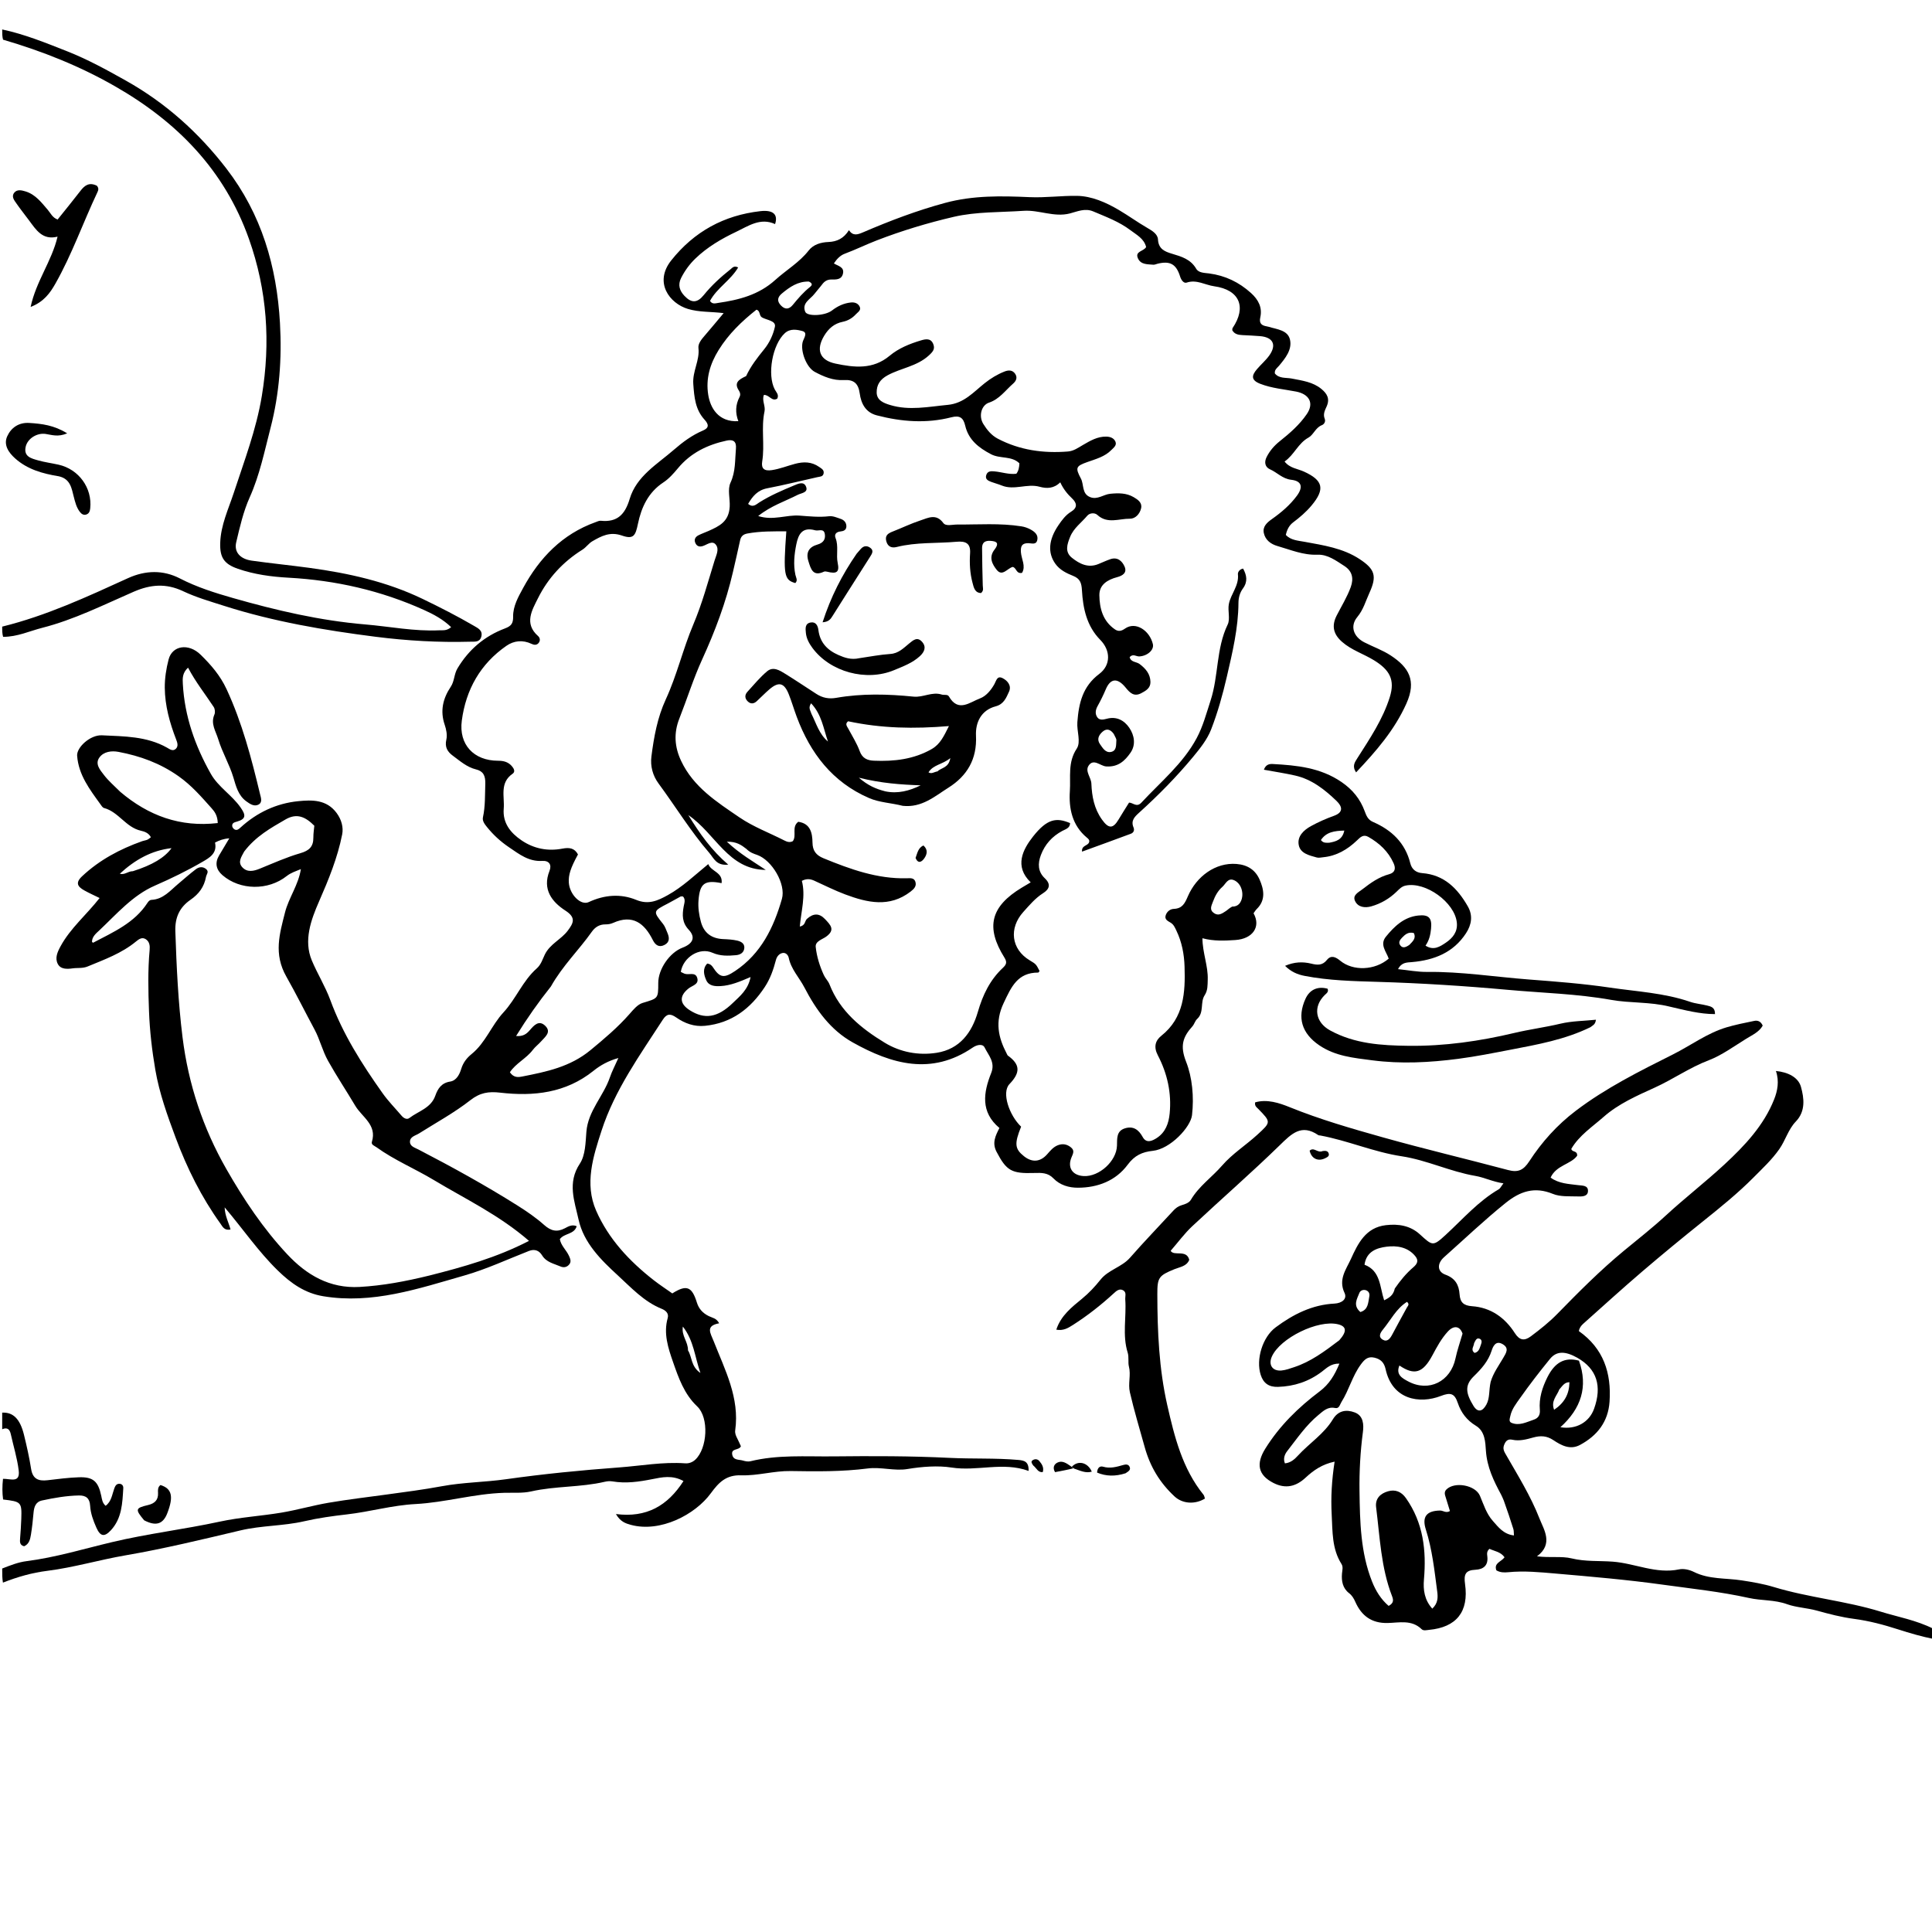 <svg version="1.1" id="Layer_1" xmlns="http://www.w3.org/2000/svg" xmlns:xlink="http://www.w3.org/1999/xlink" x="0px" y="0px"
	 width="100%" viewBox="0 0 880 880" enable-background="new 0 0 880 880" xml:space="preserve">
<path fill="#000000" opacity="1" stroke="none" 
	d="
M1,714.438 
	C4.675,713.003 8.295,711.566 12.037,711.089 
	C25.297,709.399 38.073,705.5 50.994,702.424 
	C67.268,698.55 83.855,696.603 100.17,693.068 
	C109.399,691.069 118.936,690.539 128.27,688.967 
	C135.446,687.759 142.48,685.712 149.654,684.484 
	C158.305,683.003 167.033,681.969 175.734,680.786 
	C184.269,679.626 192.793,678.526 201.287,676.951 
	C210.883,675.171 220.789,675.141 230.478,673.77 
	C247.581,671.35 264.757,669.672 281.963,668.4 
	C291.988,667.659 301.959,665.796 312.086,666.527 
	C313.772,666.649 315.408,666.059 316.678,664.881 
	C322.241,659.721 323.019,645.75 317.574,640.613 
	C311.612,634.989 309.071,627.577 306.547,620.35 
	C304.346,614.046 302.133,607.361 304.132,600.355 
	C304.797,598.026 302.899,596.754 301.381,596.142 
	C293.3,592.885 287.408,586.421 281.36,580.874 
	C273.802,573.942 265.852,566.124 263.518,555.457 
	C261.708,547.186 258.299,538.764 264.11,530.029 
	C266.651,526.21 266.703,520.469 267.089,515.538 
	C267.839,505.968 274.88,499.277 277.794,490.733 
	C278.745,487.943 280.156,485.31 281.663,481.914 
	C277.044,483.204 273.45,485.226 270.334,487.731 
	C257.723,497.868 243.096,499.457 227.863,497.692 
	C222.577,497.08 218.682,497.651 214.248,501.119 
	C206.956,506.822 198.714,511.313 190.844,516.27 
	C189.199,517.307 186.706,517.716 186.735,520.095 
	C186.76,522.192 188.994,522.755 190.59,523.583 
	C205.954,531.558 221.115,539.899 235.762,549.133 
	C239.977,551.79 244.138,554.65 247.851,557.949 
	C250.911,560.669 253.652,561.36 257.286,559.463 
	C258.795,558.676 260.477,557.588 262.678,558.517 
	C261.546,562.349 257.015,561.64 255,564.419 
	C255.519,567.418 258.018,569.425 259.198,572.108 
	C259.738,573.334 260.306,574.631 259.321,575.879 
	C258.255,577.229 256.778,577.506 255.271,576.851 
	C252.272,575.548 248.866,574.985 246.915,571.794 
	C245.564,569.585 243.53,568.774 240.89,569.805 
	C231.149,573.61 221.593,578.088 211.579,580.952 
	C190.588,586.956 169.613,594.148 147.187,590.409 
	C138.953,589.036 132.609,584.642 126.472,578.643 
	C117.623,569.993 110.757,559.879 102.325,549.933 
	C102.464,553.889 104.147,556.746 104.999,560.019 
	C102.134,560.604 101.374,558.695 100.413,557.357 
	C91.74,545.275 85.218,532.163 79.998,518.184 
	C76.216,508.059 72.579,497.909 70.759,487.351 
	C69.242,478.544 68.207,469.584 67.869,460.554 
	C67.521,451.25 67.306,441.992 68.156,432.722 
	C68.334,430.784 68.133,428.95 66.434,427.819 
	C64.72,426.679 63.239,427.78 61.934,428.855 
	C55.403,434.236 47.57,437.05 39.898,440.226 
	C37.624,441.167 35.313,440.759 33.037,441.079 
	C30.593,441.423 27.589,441.574 26.299,439.017 
	C24.956,436.353 26.134,433.681 27.577,431.026 
	C32.081,422.74 39.338,416.739 45.369,409.039 
	C42.946,407.843 40.603,406.809 38.38,405.561 
	C35.418,403.899 34.171,402.15 37.389,399.13 
	C45.324,391.682 54.637,386.748 64.767,383.141 
	C65.529,382.87 66.367,382.796 67.105,382.481 
	C67.686,382.233 68.169,381.755 68.726,381.356 
	C67.705,379.368 65.768,378.737 64.145,378.374 
	C57.327,376.846 54.008,369.783 47.374,368.03 
	C46.697,367.851 46.163,366.916 45.68,366.246 
	C40.851,359.546 35.791,352.998 35.134,344.238 
	C34.849,340.443 41.094,334.664 46.427,334.923 
	C56.519,335.412 66.784,335.322 76.023,340.518 
	C77.272,341.22 78.732,342.405 80.114,341.048 
	C81.337,339.846 80.779,338.225 80.235,336.819 
	C77.299,329.23 75.124,321.416 75.054,313.268 
	C75.017,308.966 75.709,304.549 76.794,300.372 
	C78.449,294.001 85.9,292.825 91.4,298.227 
	C96.072,302.816 100.277,307.615 103.2,313.914 
	C110.315,329.244 114.527,345.363 118.429,361.64 
	C118.836,363.336 119.734,365.582 117.572,366.56 
	C115.645,367.432 113.841,366.189 112.15,364.961 
	C108.456,362.276 107.443,357.927 106.314,354.165 
	C104.501,348.12 101.235,342.746 99.414,336.729 
	C98.278,332.973 95.82,329.668 97.674,325.43 
	C98.081,324.501 97.913,322.896 97.349,322.037 
	C93.504,316.183 89.116,310.705 85.65,304.103 
	C83.002,306.552 83.144,309.068 83.275,311.498 
	C84.068,326.234 88.875,339.795 96.041,352.493 
	C99.396,358.44 105.612,362.12 109.567,367.775 
	C111.884,371.089 112.296,372.992 107.975,374.216 
	C106.831,374.54 105.56,374.817 105.777,376.372 
	C105.854,376.92 106.417,377.598 106.936,377.845 
	C107.993,378.348 108.806,377.612 109.557,376.925 
	C117.042,370.081 125.937,365.896 135.894,364.922 
	C142.08,364.316 148.738,364.099 153.329,370.308 
	C155.596,373.375 156.482,376.9 155.858,380.06 
	C153.766,390.654 149.691,400.619 145.348,410.531 
	C141.621,419.033 138.225,428.39 142.028,437.473 
	C144.558,443.516 148.17,449.293 150.445,455.489 
	C156.124,470.959 164.834,484.651 174.268,497.951 
	C176.849,501.59 180.024,504.808 182.929,508.217 
	C183.886,509.339 185.339,510.105 186.456,509.248 
	C190.575,506.088 196.286,504.749 198.272,499.087 
	C199.42,495.816 201.087,493.264 205.047,492.64 
	C207.957,492.182 209.338,489.292 210.078,486.879 
	C210.973,483.956 212.626,481.872 214.824,480.088 
	C221.182,474.93 223.893,466.998 229.293,461.168 
	C235.034,454.969 238.078,446.764 244.455,441.132 
	C246.456,439.365 247.139,436.891 248.144,434.818 
	C250.529,429.897 255.608,427.94 258.634,423.876 
	C261.173,420.467 262.529,417.997 257.543,414.776 
	C251.355,410.779 246.949,405.082 250.286,396.683 
	C251.408,393.858 250.088,391.948 247.009,392.136 
	C240.854,392.511 236.603,389.147 231.84,385.913 
	C227.933,383.26 224.705,380.291 221.819,376.711 
	C220.734,375.365 219.61,373.926 219.979,372.236 
	C221.078,367.206 220.866,362.163 221.042,357.083 
	C221.175,353.217 220.041,351.248 216.882,350.473 
	C212.628,349.43 209.561,346.641 206.244,344.203 
	C203.858,342.45 202.5,340.317 203.298,336.903 
	C203.79,334.797 203.277,332.235 202.549,330.105 
	C200.383,323.769 201.768,318.109 205.316,312.804 
	C207.03,310.242 206.779,307.115 208.377,304.441 
	C213.528,295.82 220.741,289.724 230.024,286.234 
	C232.919,285.145 233.769,283.882 233.721,280.872 
	C233.644,276.082 236.102,271.818 238.283,267.81 
	C245.757,254.07 256.124,243.277 271.25,237.848 
	C272.033,237.567 272.878,237.125 273.649,237.204 
	C281.18,237.972 284.692,234.327 286.813,227.241 
	C289.917,216.875 299.286,211.515 306.932,204.875 
	C310.969,201.368 315.211,198.216 320.18,196.108 
	C322.928,194.942 322.97,193.396 320.931,191.175 
	C316.714,186.58 316.218,181.029 315.782,174.895 
	C315.365,169.029 318.787,164.206 318.128,158.535 
	C317.892,156.51 319.539,154.541 320.991,152.863 
	C323.694,149.74 326.317,146.548 329.613,142.624 
	C323.729,141.898 318.482,142.248 313.404,140.735 
	C304.958,138.218 297.747,128.65 305.761,118.582 
	C316.215,105.449 329.747,98.07 346.308,96.181 
	C352.177,95.511 354.479,97.675 353.037,102.072 
	C346.366,98.971 340.78,102.994 335.403,105.542 
	C328.71,108.713 322.178,112.511 316.711,117.795 
	C314.029,120.388 311.931,123.289 310.251,126.592 
	C308.62,129.797 309.588,132.485 311.782,134.793 
	C314.956,138.132 317.593,138.053 320.537,134.419 
	C324.129,129.984 328.286,126.186 332.728,122.661 
	C333.588,121.979 334.306,120.841 336.219,121.827 
	C332.787,127.682 326.559,131.178 323.4,137.051 
	C324.39,138.691 325.884,138.15 327.075,137.979 
	C336.597,136.611 345.615,134.317 353.135,127.505 
	C358.138,122.974 364.089,119.552 368.358,114.08 
	C370.479,111.361 373.888,110.361 377.309,110.23 
	C381.25,110.08 384.325,108.599 386.669,104.852 
	C388.549,107.545 390.473,106.95 393.17,105.793 
	C405.323,100.577 417.637,95.887 430.494,92.414 
	C443.289,88.957 456.1,89.225 468.96,89.799 
	C476.246,90.124 483.412,89.1 490.568,89.21 
	C497.265,89.314 503.765,92.192 509.669,95.672 
	C514.048,98.253 518.175,101.265 522.577,103.802 
	C524.849,105.112 527.317,106.634 527.445,109.064 
	C527.68,113.492 530.63,114.611 533.831,115.572 
	C538.152,116.87 542.314,118.052 544.854,122.414 
	C545.967,124.326 548.612,124.271 550.748,124.55 
	C558.061,125.505 564.374,128.536 569.839,133.487 
	C573.167,136.503 575.053,140.05 574.044,144.558 
	C573.437,147.272 574.615,148.246 576.942,148.643 
	C577.27,148.699 577.6,148.762 577.917,148.861 
	C581.677,150.039 586.631,150.338 587.591,154.786 
	C588.567,159.305 585.46,163.169 582.572,166.612 
	C581.735,167.61 580.475,168.32 580.674,170.092 
	C582.647,172.546 585.747,171.904 588.4,172.43 
	C593.138,173.37 597.967,173.94 601.883,177.169 
	C604.392,179.238 605.817,181.539 604.327,184.99 
	C603.574,186.734 602.496,188.557 603.383,190.725 
	C603.883,191.946 603.206,193.228 602.082,193.659 
	C599.205,194.763 598.269,198.075 596.012,199.311 
	C591.234,201.928 589.535,207.155 585.109,210.211 
	C587.473,213.269 591.014,213.479 593.917,214.798 
	C602.737,218.808 603.604,222.803 597.395,230.246 
	C594.912,233.224 592.045,235.652 588.983,237.961 
	C587.229,239.284 586.196,241.234 585.673,243.666 
	C587.976,246.092 591.164,246.222 594.215,246.785 
	C602.889,248.384 611.685,249.663 619.28,254.659 
	C626.334,259.298 627.239,262.426 623.721,270.113 
	C622.033,273.801 621.014,277.687 618.246,281.028 
	C614.817,285.166 616.444,290.015 621.434,292.572 
	C625.43,294.619 629.704,296.098 633.493,298.584 
	C641.682,303.957 645.294,309.971 640.602,320.44 
	C635.189,332.521 626.87,342.082 617.678,351.814 
	C615.743,348.911 617.101,347.157 618.347,345.204 
	C623.978,336.371 629.861,327.636 633.031,317.524 
	C635.51,309.617 632.936,305.118 625.89,300.778 
	C621.098,297.826 615.602,296.134 611.303,292.371 
	C607.336,288.898 606.433,285.092 608.823,280.396 
	C611.011,276.097 613.579,271.995 615.243,267.428 
	C616.691,263.455 615.922,260.106 612.351,257.811 
	C608.587,255.392 604.72,252.471 600.116,252.66 
	C593.589,252.929 587.856,250.427 581.873,248.713 
	C578.828,247.841 576.362,245.996 575.662,242.827 
	C574.985,239.766 577.236,237.922 579.463,236.346 
	C583.699,233.349 587.602,230.023 590.713,225.819 
	C593.63,221.876 592.97,219.089 588.145,218.535 
	C584.114,218.072 581.744,215.207 578.463,213.762 
	C576.188,212.76 575.758,210.506 576.915,208.202 
	C578.358,205.331 580.389,202.976 582.923,200.96 
	C587.485,197.33 591.894,193.489 595.217,188.636 
	C598.691,183.563 596.286,179.512 590.366,178.359 
	C584.928,177.301 579.334,176.878 574.037,174.825 
	C569.644,173.122 570.135,170.963 572.533,168.145 
	C574.364,165.992 576.583,164.134 578.196,161.839 
	C581.592,157.007 579.839,153.595 573.891,153.101 
	C571.244,152.881 568.589,152.77 565.936,152.637 
	C564.052,152.542 562.285,152.249 561.28,150.397 
	C561.335,150.03 561.282,149.636 561.448,149.391 
	C567.872,139.889 564.636,131.995 553.044,130.391 
	C548.92,129.82 545.043,127.189 540.511,128.72 
	C539.156,129.178 538.009,127.523 537.513,125.93 
	C535.756,120.28 532.94,118.719 527.251,120.128 
	C526.605,120.288 525.942,120.631 525.315,120.573 
	C522.699,120.332 519.646,120.606 518.328,117.703 
	C516.815,114.373 520.922,114.549 522.045,112.522 
	C521.12,108.683 517.679,106.956 514.865,104.826 
	C509.781,100.976 503.811,98.786 497.99,96.308 
	C494.152,94.674 490.712,96.358 487.295,97.227 
	C480.057,99.066 473.265,95.534 466.212,96.021 
	C455.596,96.755 444.7,96.38 434.454,98.761 
	C422.596,101.517 410.796,105.078 399.325,109.509 
	C394.41,111.407 389.691,113.736 384.756,115.574 
	C382.782,116.308 381.19,117.902 379.823,119.993 
	C381.714,121.164 384.696,121.584 383.949,124.685 
	C383.279,127.466 380.829,127.323 378.67,127.31 
	C376.806,127.299 375.54,128.118 374.471,129.551 
	C373.379,131.015 372.116,132.351 371.013,133.807 
	C369.116,136.311 365.134,137.981 366.768,142.005 
	C367.679,144.248 375.774,143.873 378.938,141.432 
	C381.538,139.427 384.318,138.123 387.529,137.776 
	C389.071,137.61 390.628,138.017 391.459,139.455 
	C392.509,141.272 390.794,142.1 389.834,143.148 
	C388.21,144.921 386.216,146.092 383.861,146.57 
	C380.007,147.352 377.399,149.607 375.389,152.952 
	C371.603,159.255 373.277,164.086 380.566,165.619 
	C389.106,167.414 397.599,168.417 405.235,162.028 
	C409.303,158.625 414.365,156.572 419.507,155.044 
	C421.628,154.413 423.957,153.955 425.066,156.66 
	C426.005,158.951 424.948,160.2 423.032,161.945 
	C417.611,166.881 410.376,167.634 404.28,170.947 
	C400.788,172.844 399.258,175.371 399.312,178.801 
	C399.37,182.431 402.634,183.628 405.471,184.485 
	C414.19,187.121 422.899,185.246 431.683,184.415 
	C439.106,183.713 443.394,178.609 448.507,174.542 
	C451.281,172.335 454.24,170.536 457.502,169.241 
	C459.294,168.531 461.177,168.427 462.419,170.305 
	C463.557,172.026 462.8,173.565 461.454,174.737 
	C457.94,177.796 455.243,181.821 450.472,183.399 
	C447.023,184.54 445.62,189.489 447.914,193.15 
	C449.552,195.763 451.539,198.277 454.483,199.818 
	C464.54,205.084 475.262,206.54 486.425,205.653 
	C489.026,205.447 491.068,203.96 493.228,202.703 
	C496.542,200.775 499.88,198.786 503.899,198.871 
	C505.611,198.907 507.346,199.475 508.062,201.152 
	C508.787,202.847 507.243,203.911 506.248,204.934 
	C503.226,208.045 499.107,209.088 495.204,210.482 
	C490.08,212.312 489.702,213.033 492.327,217.962 
	C493.813,220.753 492.657,224.886 496.546,226.431 
	C499.882,227.756 502.619,225.209 505.708,224.908 
	C509.397,224.547 513.05,224.489 516.396,226.462 
	C518.32,227.595 520.311,228.952 519.766,231.469 
	C519.206,234.054 517.162,236.299 514.655,236.268 
	C509.721,236.206 504.425,238.776 499.836,234.547 
	C498.636,233.44 496.343,233.577 495.206,234.935 
	C492.57,238.083 489.068,240.495 487.43,244.524 
	C486.036,247.955 484.921,251.404 488.241,254.06 
	C491.653,256.789 495.562,258.817 500.23,256.949 
	C502.084,256.207 503.891,255.331 505.779,254.691 
	C508.978,253.608 511.072,255.487 512.197,257.99 
	C513.506,260.903 511.312,262.237 508.842,262.888 
	C504.476,264.039 500.687,266.331 500.746,271.092 
	C500.82,277.078 502.323,282.905 507.844,286.679 
	C509.542,287.839 510.953,287.346 512.415,286.319 
	C517.319,282.877 523.673,287.272 525.113,293.363 
	C525.757,296.087 522.545,298.822 518.912,298.991 
	C517.522,299.056 516.08,297.604 514.541,299.311 
	C515.056,301.679 517.623,301.36 519.073,302.453 
	C521.866,304.559 523.972,307.021 524.012,310.666 
	C524.042,313.421 521.969,314.604 519.832,315.738 
	C516.461,317.525 514.579,315.472 512.716,313.19 
	C509.039,308.687 505.844,308.82 503.654,314.007 
	C502.549,316.624 501.327,319.128 499.95,321.587 
	C498.996,323.291 498.673,325.172 499.849,326.777 
	C500.87,328.168 502.646,327.787 504.05,327.401 
	C508.594,326.151 512.111,328.148 514.399,331.527 
	C516.69,334.911 517.449,339.247 514.92,342.872 
	C512.366,346.531 509.323,349.467 503.833,349.099 
	C501.198,348.923 498.069,345.269 495.813,348.795 
	C494.163,351.373 496.993,354.139 497.105,356.896 
	C497.343,362.778 498.381,368.306 501.898,373.261 
	C504.922,377.521 506.931,377.615 509.525,373.234 
	C511.034,370.687 512.642,368.198 514.275,365.57 
	C516.187,365.642 517.73,367.915 519.917,365.557 
	C528.682,356.106 538.822,347.851 545.054,336.241 
	C547.961,330.825 549.495,324.907 551.399,319.09 
	C555.101,307.783 553.889,295.453 559.192,284.465 
	C560.437,281.885 559.14,278.195 559.721,275.152 
	C560.605,270.525 564.422,266.764 563.857,261.574 
	C563.763,260.706 564.471,259.308 566.22,258.978 
	C567.848,261.983 568.446,264.876 566.156,268.013 
	C564.773,269.908 564.117,272.113 564.103,274.565 
	C564.035,286.082 561.354,297.229 558.782,308.339 
	C556.904,316.45 554.648,324.549 551.636,332.295 
	C549.88,336.812 546.629,340.891 543.481,344.696 
	C535.95,353.795 527.655,362.204 518.893,370.132 
	C516.847,371.983 514.98,373.757 516.302,376.88 
	C516.847,378.167 516.326,379.295 515.091,379.757 
	C507.749,382.499 500.375,385.159 492.853,387.905 
	C492.531,384.945 495.593,385.339 496.084,383.571 
	C496.376,382.578 495.681,382.046 495.053,381.525 
	C488.347,375.971 486.779,368.171 487.311,360.325 
	C487.743,353.943 486.279,347.253 490.424,341.016 
	C492.452,337.964 490.417,333.087 490.721,328.953 
	C491.362,320.215 493.176,312.603 500.687,306.971 
	C506.037,302.96 505.902,296.26 501.167,291.461 
	C494.971,285.183 493.282,277.097 492.803,268.786 
	C492.615,265.528 491.961,263.571 488.81,262.31 
	C485.75,261.084 482.69,259.611 480.665,256.744 
	C477.157,251.777 477.592,245.859 482.091,239.248 
	C483.684,236.907 485.391,234.582 487.858,233.083 
	C490.929,231.217 490.497,229.08 488.328,227.039 
	C486.147,224.985 484.322,222.712 482.935,219.69 
	C480.022,222.556 476.805,222.617 473.506,221.704 
	C467.783,220.121 461.92,223.484 456.225,221.12 
	C454.701,220.488 453.076,220.103 451.532,219.513 
	C450.102,218.966 448.576,218.313 449.246,216.321 
	C449.86,214.494 451.458,214.568 452.998,214.71 
	C456.288,215.013 459.484,216.203 462.925,215.79 
	C463.99,214.431 464.239,212.838 464.32,211.025 
	C460.732,207.528 455.537,209.065 451.411,206.902 
	C445.75,203.934 441.169,200.359 439.642,193.901 
	C438.798,190.331 437.248,189.058 433.313,190.07 
	C421.963,192.987 410.6,192.114 399.342,189.181 
	C394.202,187.842 392.204,183.716 391.593,179.205 
	C390.961,174.535 388.807,172.84 384.36,173.112 
	C379.551,173.405 375.234,171.584 371.125,169.39 
	C367.315,167.356 364.552,160.034 365.578,155.866 
	C366.002,154.141 368.206,151.506 365.418,150.77 
	C363.062,150.149 359.942,149.503 357.472,151.766 
	C351.829,156.939 349.345,170.598 352.897,177.39 
	C353.556,178.651 354.906,179.748 354.044,181.566 
	C351.574,183.068 350.437,179.798 347.961,179.876 
	C346.906,182.352 348.754,184.917 348.225,187.401 
	C346.616,194.945 348.397,202.631 347.173,210.201 
	C346.651,213.433 348.116,214.668 351.576,214.136 
	C355.239,213.572 358.618,212.197 362.144,211.262 
	C366.02,210.235 369.669,210.259 373.108,212.671 
	C374.242,213.466 375.489,214.093 375.129,215.717 
	C374.811,217.156 373.487,217.076 372.346,217.328 
	C364.726,219.012 357.155,220.942 349.495,222.401 
	C345.084,223.242 342.801,226.02 340.756,229.51 
	C342.979,231.393 344.458,229.718 345.86,228.835 
	C350.824,225.711 356.173,223.408 361.556,221.164 
	C363.557,220.33 366.172,219.048 367.181,221.763 
	C368.163,224.404 364.974,224.563 363.379,225.377 
	C357.533,228.358 351.166,230.383 345.348,235.044 
	C352.189,237.248 358.181,234.396 364.231,234.857 
	C368.66,235.194 373.159,235.671 377.679,235.137 
	C379.377,234.936 381.252,235.777 382.972,236.361 
	C384.48,236.874 385.519,238.027 385.514,239.725 
	C385.509,241.422 384.272,241.926 382.831,242.073 
	C380.973,242.263 379.886,243.304 380.586,245.076 
	C382.055,248.796 380.771,252.665 381.565,256.449 
	C382.443,260.632 381.11,261.513 376.735,260.403 
	C376.282,260.288 375.7,260.201 375.312,260.384 
	C370.269,262.759 369.339,259.176 368.224,255.637 
	C366.951,251.598 368.493,249.14 372.356,248.036 
	C374.862,247.321 376.096,245.766 375.7,243.282 
	C375.25,240.457 372.887,241.979 371.316,241.542 
	C365.502,239.928 363.659,243.2 362.702,247.979 
	C361.779,252.588 361.303,257.179 362.298,261.841 
	C362.559,263.065 363.509,264.354 362.252,265.581 
	C357.121,264.134 356.727,261.922 358.159,242.018 
	C352.218,242.013 346.325,241.919 340.452,243 
	C338.554,243.349 337.512,244.24 337.106,246.126 
	C336.066,250.95 334.948,255.757 333.84,260.566 
	C330.66,274.365 325.705,287.502 319.815,300.382 
	C315.821,309.116 312.958,318.362 309.424,327.314 
	C306.815,333.922 307.249,340.237 310.251,346.599 
	C315.882,358.534 326.505,365.283 336.816,372.313 
	C343.163,376.639 350.415,379.322 357.227,382.807 
	C358.385,383.399 359.689,383.903 361.121,383.138 
	C363.017,380.561 360.42,376.691 363.601,374.312 
	C369.144,375.097 370.019,379.398 370.08,383.801 
	C370.131,387.568 371.77,389.562 375.085,390.922 
	C387.273,395.923 399.567,400.382 413.033,400.041 
	C414.504,400.004 416.282,399.738 416.908,401.523 
	C417.631,403.584 416.327,404.902 414.766,406.105 
	C405.151,413.517 395.066,411.155 385.031,407.414 
	C380.21,405.617 375.594,403.268 370.896,401.147 
	C369.157,400.361 367.436,400.077 365.234,401.219 
	C367.017,408.034 364.933,414.905 364.295,422.017 
	C366.916,421.559 366.495,419.484 367.572,418.523 
	C370.418,415.983 373.115,415.788 375.842,418.702 
	C378.23,421.255 380.633,423.529 376.258,426.66 
	C374.501,427.918 371.277,428.733 371.548,431.324 
	C372.009,435.735 373.38,440.059 375.246,444.138 
	C375.927,445.627 377.237,446.847 377.825,448.359 
	C382.617,460.66 392.343,468.486 403.025,474.972 
	C410.053,479.24 418.351,480.841 426.644,479.532 
	C437.15,477.873 442.671,470.341 445.394,460.923 
	C447.63,453.19 450.915,446.343 456.787,440.845 
	C458.344,439.386 458.835,438.309 457.524,436.214 
	C448.823,422.308 451.209,412.897 465.405,404.315 
	C466.536,403.631 467.678,402.966 469.47,401.902 
	C461.799,394.529 465.984,386.801 470.532,381.029 
	C477.003,372.819 481.224,372.31 487.408,374.908 
	C487.376,377.249 485.3,377.691 483.818,378.493 
	C479.232,380.973 475.989,384.533 474.125,389.422 
	C472.629,393.347 472.724,397.036 475.88,400.023 
	C478.838,402.822 477.97,405.013 475.11,406.835 
	C471.533,409.112 468.917,412.268 466.125,415.361 
	C459.443,422.766 460.574,432.334 468.99,437.402 
	C471.906,439.159 471.906,439.159 473.502,442.269 
	C473.301,442.522 473.096,442.99 472.889,442.99 
	C463.482,442.997 460.652,449.469 457.149,456.882 
	C453.104,465.444 454.674,472.51 458.581,479.991 
	C458.735,480.285 458.86,480.652 459.109,480.832 
	C464.721,484.89 464.838,488.531 459.793,493.793 
	C456.125,497.62 459.647,507.957 465.102,513.184 
	C461.969,520.963 462.2,523.304 466.434,526.668 
	C470.103,529.583 473.841,529.3 476.951,525.773 
	C478.391,524.139 479.759,522.439 481.855,521.627 
	C484.067,520.769 486.128,521.187 487.912,522.713 
	C489.546,524.111 488.758,525.484 488.06,527.149 
	C486.085,531.859 488.501,535.406 493.611,535.684 
	C500.617,536.065 508.565,528.905 508.767,521.827 
	C508.86,518.598 508.466,515.172 512.363,513.952 
	C516.097,512.783 518.604,514.444 520.477,517.885 
	C522.137,520.934 524.838,519.7 526.951,518.306 
	C530.863,515.727 532.322,511.713 532.765,507.218 
	C533.695,497.808 531.681,488.929 527.372,480.663 
	C525.431,476.937 526.163,474.021 528.961,471.792 
	C539.353,463.514 539.913,451.995 539.55,440.267 
	C539.376,434.641 538.327,429.046 535.816,423.858 
	C535.16,422.501 534.62,421.132 533.237,420.286 
	C531.991,419.524 530.335,418.845 530.954,416.925 
	C531.508,415.208 532.952,414.055 534.678,413.982 
	C538.532,413.819 539.665,411.49 541.064,408.247 
	C544.973,399.185 553.641,392.771 563.179,393.518 
	C568.388,393.926 571.843,396.363 573.718,400.615 
	C575.676,405.054 576.659,409.937 572.426,414.053 
	C571.843,414.62 571.432,415.365 570.976,415.981 
	C574.409,422.079 570.657,427.653 562.657,428.173 
	C557.793,428.489 552.886,428.744 547.687,427.36 
	C547.747,434.119 550.343,440.012 550.105,446.274 
	C550.009,448.781 550.182,451.067 548.679,453.371 
	C546.595,456.569 548.554,461.151 545.265,464.142 
	C544.321,465 544,466.511 543.127,467.484 
	C538.806,472.296 537.362,476.273 540.249,483.596 
	C543.059,490.722 543.907,499.614 542.947,507.938 
	C542.319,513.385 533.08,523.351 525.105,524.185 
	C520.278,524.69 516.791,526.264 513.616,530.54 
	C508.213,537.818 500.017,540.98 490.973,540.99 
	C486.9,540.995 482.807,539.839 479.795,536.709 
	C477.323,534.14 474.435,534.17 471.164,534.276 
	C460.755,534.613 458.467,533.323 453.916,524.629 
	C451.772,520.532 453.44,517.302 455.218,513.781 
	C446.51,506.5 447.938,497.601 451.481,488.725 
	C453.44,483.821 450.217,480.665 448.487,477.126 
	C447.536,475.182 444.773,475.976 443.084,477.13 
	C424.269,489.99 406.092,484.708 388.411,474.813 
	C378.295,469.152 371.701,460 366.388,449.76 
	C364.051,445.256 360.333,441.503 359.254,436.262 
	C359.009,435.074 357.916,433.725 356.325,434.1 
	C354.773,434.465 353.808,435.789 353.421,437.279 
	C352.296,441.601 350.84,445.775 348.374,449.529 
	C341.879,459.419 333.255,466.036 321.101,467.245 
	C316.21,467.732 311.875,466.138 308.012,463.444 
	C305.384,461.612 303.721,461.644 301.917,464.431 
	C291.434,480.638 280.03,496.427 274.007,514.972 
	C270.183,526.747 266.145,539.156 271.54,551.455 
	C277.193,564.34 286.686,574.454 297.721,583.075 
	C300.466,585.22 303.396,587.129 306.224,589.133 
	C312.681,585.037 315.16,585.971 317.412,593.276 
	C318.291,596.13 320.065,598.091 322.808,599.456 
	C324.334,600.216 326.383,600.397 327.562,602.744 
	C321.158,603.911 323.618,607.203 325.11,610.996 
	C330.227,624.011 336.945,636.708 334.883,651.471 
	C334.684,652.902 335.232,654.061 335.849,655.258 
	C336.448,656.423 336.958,657.634 337.469,658.741 
	C336.642,660.752 332.924,659.527 333.524,662.573 
	C334.05,665.244 336.579,664.72 338.365,665.259 
	C339.455,665.587 340.744,665.842 341.808,665.58 
	C354.226,662.528 366.896,663.498 379.459,663.365 
	C397.155,663.179 414.853,663.159 432.558,664.043 
	C442.944,664.561 453.386,664.066 463.787,664.978 
	C466.539,665.219 468.65,665.692 468.515,669.984 
	C456.812,665.711 445.185,670.288 433.382,668.441 
	C427.316,667.492 420.058,667.999 413.295,669.129 
	C407.479,670.101 401.199,668.105 395.309,668.861 
	C383.592,670.363 371.857,670.237 360.157,670.04 
	C352.48,669.911 345.115,672.238 337.631,671.983 
	C330.751,671.748 327.419,675.176 323.761,680.175 
	C316.627,689.928 300.768,698.174 287.343,694.552 
	C285.031,693.928 282.547,693.132 280.549,689.621 
	C294.41,691.416 304.075,685.908 311.319,674.593 
	C306.218,671.77 301.507,672.858 297.175,673.718 
	C291.077,674.93 285.102,675.801 278.923,674.752 
	C277.808,674.563 276.573,674.671 275.462,674.931 
	C264.442,677.509 253.005,676.821 241.949,679.319 
	C237.998,680.212 233.752,679.838 229.637,679.958 
	C216,680.356 202.78,684.367 189.274,685.072 
	C178.621,685.627 168.481,688.596 157.989,689.789 
	C151.607,690.516 144.995,691.43 138.586,692.908 
	C129.045,695.109 119.142,694.809 109.55,697.076 
	C92.164,701.187 74.766,705.414 57.175,708.436 
	C45.229,710.488 33.586,713.976 21.597,715.484 
	C14.635,716.36 8.108,718.192 1.338,720.865 
	C1,718.958 1,716.917 1,714.438 
M339.934,386.642 
	C337.722,384.932 335.485,383.286 331.062,383.379 
	C337.036,388.966 343.056,392.404 348.802,396.23 
	C331.646,396.107 325.933,379.674 313.529,371.269 
	C318.781,379.8 324.024,387.24 331.704,393.827 
	C326.254,394.415 325.175,390.931 323.108,388.534 
	C314.531,378.587 307.701,367.372 299.935,356.84 
	C297.361,353.349 296.141,349.02 296.715,344.539 
	C297.856,335.626 299.44,326.82 303.256,318.557 
	C308.348,307.532 311.058,295.62 315.791,284.46 
	C319.808,274.992 322.464,265.088 325.484,255.293 
	C326.233,252.864 327.656,250.308 326.143,248.213 
	C324.528,245.976 322.226,248.007 320.266,248.669 
	C318.854,249.147 317.587,248.995 316.836,247.558 
	C315.973,245.904 316.599,244.605 318.133,243.816 
	C319.605,243.059 321.195,242.534 322.708,241.852 
	C327.601,239.646 332.009,237.655 332.373,230.746 
	C332.567,227.071 331.296,222.955 332.737,219.856 
	C335.116,214.738 334.732,209.558 335.208,204.34 
	C335.507,201.056 333.958,200.044 331.043,200.67 
	C322.317,202.544 314.634,206.228 308.789,213.284 
	C306.821,215.659 304.678,218.079 302.136,219.75 
	C295.253,224.274 292.127,231.112 290.572,238.596 
	C289.456,243.968 288.595,245.786 283.271,243.935 
	C277.847,242.049 273.949,244.152 269.827,246.524 
	C268.143,247.493 266.966,249.323 265.306,250.357 
	C256.469,255.869 249.589,263.329 245.027,272.518 
	C242.384,277.84 238.584,283.993 245.08,289.707 
	C245.984,290.502 246.219,291.799 245.322,292.883 
	C244.422,293.971 243.21,293.794 242.119,293.271 
	C238.124,291.357 234.062,291.806 230.689,294.144 
	C218.814,302.376 212.223,314.062 210.346,328.22 
	C208.902,339.108 215.777,346.493 226.86,346.508 
	C229.405,346.511 231.428,347.046 233.094,348.911 
	C234.054,349.986 234.842,351.487 233.502,352.412 
	C227.449,356.59 229.898,362.852 229.441,368.338 
	C228.897,374.872 232.544,379.381 237.583,382.792 
	C243.201,386.596 249.533,387.814 256.19,386.536 
	C259.305,385.938 261.717,386.263 263.258,389.197 
	C259.895,395.33 258.863,398.538 259.092,402.015 
	C259.45,407.435 264.526,412.578 268.156,410.89 
	C275.306,407.566 282.694,406.971 289.809,409.893 
	C295.428,412.2 299.631,410.23 304.173,407.713 
	C310.874,404 316.36,398.699 322.613,393.578 
	C323.887,397.039 329.322,397.227 328.679,402.264 
	C320.885,400.694 318.765,402.466 318.165,410.034 
	C317.895,413.435 318.389,416.688 319.26,419.906 
	C320.625,424.95 324.11,427.519 329.424,427.746 
	C331.572,427.837 333.759,427.952 335.837,428.443 
	C337.42,428.817 339.165,429.679 339.032,431.74 
	C338.89,433.926 337.188,434.895 335.256,435.069 
	C331.624,435.397 328.079,435.538 324.5,433.958 
	C318.612,431.359 311.22,435.944 310.1,442.68 
	C310.641,442.945 311.205,443.279 311.81,443.509 
	C313.712,444.232 316.655,442.581 317.545,445.322 
	C318.541,448.39 315.395,448.832 313.666,450.202 
	C309.286,453.675 309.531,457.2 314.199,460.161 
	C320.846,464.378 326.783,463.649 333.82,456.815 
	C336.923,453.802 340.754,450.856 341.873,445.028 
	C336.849,447.191 332.72,448.894 328.257,449.147 
	C325.739,449.29 322.908,449.156 321.714,446.528 
	C320.599,444.075 319.899,441.247 322.118,438.895 
	C323.528,439.061 324.223,439.78 324.772,440.63 
	C327.901,445.468 329.856,445.617 334.858,442.264 
	C346.675,434.344 352.403,422.474 356.145,409.455 
	C358.089,402.689 351.595,391.747 344.857,389.398 
	C343.265,388.843 341.691,388.378 339.934,386.642 
M195.573,580.987 
	C210.942,577.1 226.176,572.841 240.953,565.206 
	C227.358,553.396 211.999,546.154 197.575,537.477 
	C188.986,532.311 179.643,528.444 171.466,522.541 
	C170.555,521.883 168.971,521.44 169.396,520.069 
	C171.794,512.323 164.885,508.814 161.836,503.687 
	C157.76,496.831 153.332,490.183 149.428,483.207 
	C146.871,478.636 145.67,473.389 143.303,468.994 
	C138.966,460.94 134.89,452.699 130.42,444.82 
	C124.535,434.446 127.368,425.34 129.807,415.65 
	C131.499,408.927 135.921,403.136 137.042,395.875 
	C134.654,396.861 132.48,397.532 130.6,399.021 
	C122.143,405.724 109.344,405.555 101.326,398.627 
	C98.455,396.146 97.78,393.093 99.767,389.689 
	C101.234,387.177 102.746,384.692 104.445,381.847 
	C101.738,382.054 99.79,382.797 97.937,383.781 
	C99.031,388.712 95.309,390.759 92.264,392.53 
	C85.272,396.598 78.001,400.139 70.541,403.39 
	C60.366,407.826 53.107,416.377 45.17,423.835 
	C43.77,425.151 41.874,426.663 41.906,429.032 
	C42.161,429.221 42.351,429.43 42.413,429.397 
	C51.549,424.58 61.191,420.442 67.136,411.287 
	C67.628,410.531 68.161,409.918 69.033,409.872 
	C74.382,409.59 77.514,405.65 81.178,402.584 
	C83.858,400.34 86.461,397.994 89.249,395.894 
	C90.617,394.865 92.343,394.574 93.882,395.85 
	C95.345,397.062 94.051,398.216 93.825,399.441 
	C92.992,403.964 90.575,407.208 86.78,409.837 
	C81.882,413.23 79.648,417.731 79.866,424.202 
	C80.409,440.337 81.154,456.426 83.142,472.458 
	C85.793,493.829 92.446,513.831 103.126,532.52 
	C111.061,546.404 119.928,559.675 130.862,571.347 
	C139.645,580.724 150.149,586.95 163.805,586.184 
	C174.33,585.594 184.591,583.679 195.573,580.987 
M250.916,449.346 
	C245.288,456.406 240.103,463.763 235.076,471.882 
	C238.282,472.162 239.858,470.934 241.339,469.212 
	C243.205,467.043 245.46,464.422 248.35,467.246 
	C251.298,470.126 248.283,472.271 246.491,474.311 
	C245.286,475.683 243.76,476.794 242.669,478.241 
	C239.713,482.162 234.915,484.318 232.248,488.401 
	C233.958,490.887 235.889,490.727 237.922,490.328 
	C248.963,488.158 259.705,485.965 268.963,478.325 
	C275.233,473.15 281.338,468.006 286.698,461.911 
	C288.428,459.943 290.379,457.53 292.688,456.828 
	C299.747,454.68 299.834,454.965 299.827,447.705 
	C299.822,441.42 305.006,433.883 310.862,431.66 
	C315.651,429.843 316.932,426.931 313.73,423.513 
	C310.636,420.211 310.709,416.792 311.404,412.919 
	C311.68,411.38 312.388,409.713 311.098,408.337 
	C310.629,408.337 310.243,408.221 309.991,408.356 
	C308.086,409.37 306.232,410.483 304.315,411.475 
	C297.348,415.081 297.384,415.034 302.031,420.873 
	C302.932,422.006 303.402,423.501 303.986,424.865 
	C304.918,427.04 305.151,429.146 302.618,430.428 
	C300.085,431.71 298.442,430.357 297.372,428.22 
	C293.518,420.518 288.211,416.359 279.271,420.365 
	C278.236,420.828 277.001,421.058 275.864,421.041 
	C273.078,420.999 271.051,422.293 269.546,424.428 
	C263.706,432.713 256.287,439.815 250.916,449.346 
M54.803,360.689 
	C67.633,371.56 82.114,376.884 99.184,374.893 
	C99.095,371.54 97.823,369.755 96.398,368.162 
	C91.732,362.943 87.281,357.759 81.325,353.557 
	C72.879,347.599 63.818,344.334 53.992,342.472 
	C50.816,341.871 47.296,342.31 45.311,344.982 
	C43.103,347.957 45.625,350.745 47.371,353.026 
	C49.378,355.65 51.943,357.848 54.803,360.689 
M339.849,171.305 
	C341.937,166.785 344.974,162.891 348.084,159.069 
	C350.54,156.05 352.181,152.385 352.947,148.898 
	C353.576,146.032 349.238,145.848 347.051,144.561 
	C345.692,143.761 346.393,141.587 344.555,141.06 
	C337.898,146.321 331.91,152.057 327.334,159.422 
	C323.334,165.861 321.431,172.533 322.587,179.818 
	C323.514,185.659 327.094,192.335 336.31,191.845 
	C334.85,188.065 334.995,184.353 336.849,180.824 
	C337.387,179.801 337.135,178.787 336.598,177.977 
	C334.22,174.391 336.348,172.931 339.849,171.305 
M111.234,387.85 
	C110.035,390.181 108.083,392.653 110.442,395.105 
	C112.684,397.435 115.517,396.81 118.315,395.674 
	C124.429,393.192 130.486,390.452 136.8,388.624 
	C140.821,387.46 142.756,385.658 142.73,381.54 
	C142.718,379.596 143.036,377.65 143.17,376.111 
	C139.187,372.111 135.282,370.22 130.078,373.232 
	C123.318,377.143 116.523,380.914 111.234,387.85 
M561.257,412.935 
	C564.849,413.016 565.805,409.708 565.878,407.679 
	C565.961,405.388 564.984,402.321 562.294,401.018 
	C559.282,399.559 558.332,402.607 556.732,404 
	C554.705,405.767 553.449,408.094 552.506,410.644 
	C551.796,412.564 550.716,414.373 552.958,415.919 
	C555.024,417.344 556.731,416.035 558.381,414.968 
	C559.19,414.445 559.85,413.691 561.257,412.935 
M368.454,128.25 
	C363.484,128.098 359.741,130.686 356.145,133.681 
	C354.077,135.403 353.824,137.168 355.702,139.128 
	C357.591,141.099 359.415,140.948 361.123,138.858 
	C363.521,135.921 365.982,133.055 368.98,130.684 
	C369.741,130.083 370.424,129.184 368.454,128.25 
M60.525,396.821 
	C69.364,394.014 74.969,390.674 78.132,386.32 
	C68.987,387.367 61.493,391.614 54.57,397.974 
	C56.905,398.612 58.122,396.853 60.525,396.821 
M507.282,334.268 
	C505.912,332.37 504.173,331.572 502.241,333.252 
	C500.519,334.749 499.448,336.714 501.038,338.963 
	C502.271,340.706 503.553,342.99 506.015,342.507 
	C508.726,341.976 508.321,339.249 508.487,337.201 
	C508.547,336.463 507.935,335.67 507.282,334.268 
M313.369,615.065 
	C315.259,618.065 314.659,622.39 319.026,625.363 
	C316.408,617.838 316.035,610.669 311.035,604.236 
	C310.318,608.519 313.433,611.052 313.369,615.065 
z"/>
<path fill="#000000" opacity="1" stroke="none" 
	d="
M881,746.583 
	C875.46,745.495 869.958,743.901 864.484,742.136 
	C857.999,740.045 851.33,738.272 844.496,737.374 
	C838.744,736.618 833.162,735.166 827.551,733.608 
	C823.186,732.396 818.077,732.165 814.061,730.713 
	C808.222,728.602 802.376,729.132 796.661,727.864 
	C783.673,724.982 770.456,723.616 757.302,721.786 
	C741.12,719.533 724.878,718.149 708.611,716.737 
	C701.331,716.104 694.218,715.411 686.955,716.125 
	C685.173,716.3 683.293,716.296 681.574,715.264 
	C680.334,711.884 683.849,711.383 685.299,709.318 
	C683.563,706.835 680.73,706.539 678.427,705.477 
	C677.145,706.569 677.311,707.772 677.451,708.906 
	C677.959,713.036 675.676,714.842 672.01,715.006 
	C667.482,715.209 666.689,717.128 667.308,721.485 
	C669.114,734.212 663.324,741.231 650.87,742.389 
	C649.686,742.499 648.382,742.894 647.514,742.053 
	C642.964,737.646 637.315,739.139 632.052,739.256 
	C624.766,739.418 620.146,735.986 617.331,729.633 
	C616.641,728.075 615.864,726.731 614.475,725.658 
	C611.547,723.393 610.967,720.107 611.261,716.704 
	C611.392,715.197 611.876,713.715 611.016,712.353 
	C606.637,705.428 606.987,697.651 606.568,689.909 
	C606.138,681.967 606.61,674.114 607.895,665.758 
	C602.278,666.938 598.325,669.659 594.677,673.053 
	C590.385,677.049 585.649,678.313 580.067,675.482 
	C572.968,671.884 572.045,666.706 576.322,659.847 
	C582.849,649.379 591.407,641.035 601.131,633.723 
	C605.354,630.547 607.938,626.368 610.075,621.111 
	C606.227,621.004 604.215,623.171 602.065,624.797 
	C596.14,629.279 589.524,631.469 582.118,631.701 
	C577.987,631.83 575.466,630.076 574.239,626.251 
	C571.958,619.145 575.082,609.031 581.034,604.6 
	C589.014,598.658 597.672,594.275 607.84,593.766 
	C611.136,593.601 613.744,591.707 612.411,588.897 
	C609.496,582.751 613.16,578.193 615.291,573.509 
	C618.509,566.437 622.003,559.102 631.298,558.038 
	C637.008,557.385 642.353,558.243 646.704,562.204 
	C652.515,567.494 652.653,567.835 658.542,562.418 
	C666.362,555.224 673.359,547.108 682.699,541.68 
	C683.332,541.312 683.682,540.456 684.801,538.996 
	C679.956,538.295 676.096,536.307 672.021,535.612 
	C660.519,533.649 649.876,528.397 638.44,526.667 
	C625.72,524.742 613.958,519.528 601.412,517.208 
	C601.085,517.148 600.69,517.188 600.439,517.017 
	C592.775,511.782 588.269,516.415 582.919,521.63 
	C569.954,534.265 556.268,546.156 543.045,558.532 
	C539.553,561.799 536.687,565.735 533.219,569.726 
	C534.708,572.334 540.456,568.93 541.691,573.825 
	C540.546,576.787 537.479,577.07 534.948,578.099 
	C527.76,581.02 527.138,581.937 527.15,589.495 
	C527.176,606.492 527.925,623.546 531.686,640.07 
	C534.941,654.37 538.538,668.932 548.182,680.836 
	C548.561,681.304 548.627,682.025 548.826,682.589 
	C544.249,685.355 538.605,684.971 534.987,681.603 
	C528.313,675.388 523.897,668.171 521.37,659.052 
	C519.075,650.773 516.58,642.576 514.645,634.168 
	C513.72,630.144 515.22,626.373 514.201,622.414 
	C513.73,620.584 514.283,618.132 513.649,616.11 
	C511.15,608.125 513.116,599.967 512.544,591.915 
	C512.441,590.465 513.207,588.737 511.684,587.784 
	C509.893,586.663 508.407,588.083 507.255,589.141 
	C501.486,594.436 495.366,599.241 488.763,603.466 
	C486.471,604.932 484.32,606.236 481.132,605.642 
	C483.202,599.227 488.304,595.29 492.783,591.612 
	C496.04,588.936 498.728,586.048 501.261,582.873 
	C504.884,578.332 510.925,577.198 514.747,572.83 
	C521.146,565.516 527.922,558.531 534.498,551.369 
	C535.553,550.221 536.742,549.387 538.209,548.957 
	C539.843,548.478 541.611,547.881 542.444,546.469 
	C546.101,540.271 552.035,536.205 556.632,530.91 
	C561.36,525.465 567.461,521.643 572.718,516.834 
	C578.988,511.099 578.982,511.098 573.071,505.038 
	C572.399,504.349 571.421,503.826 571.692,502.12 
	C577.112,500.511 582.765,502.414 587.331,504.265 
	C601.24,509.902 615.58,514.032 629.941,518.067 
	C648.826,523.372 667.935,527.878 686.893,532.932 
	C691.465,534.151 693.898,533.051 696.591,528.915 
	C702.296,520.155 709.22,512.423 717.734,505.962 
	C731.466,495.54 746.714,487.951 761.98,480.288 
	C770.125,476.201 777.527,470.612 786.367,467.953 
	C790.485,466.715 794.737,465.904 798.953,465.021 
	C800.485,464.701 801.945,465.05 802.893,467.145 
	C801.322,470.036 798.14,471.428 795.446,473.092 
	C789.837,476.557 784.156,480.713 778.375,482.911 
	C769.574,486.256 762.054,491.613 753.641,495.424 
	C745.536,499.096 737.13,502.811 730.454,508.703 
	C725.314,513.239 719.296,517.151 715.716,523.271 
	C715.962,524.975 718.52,523.881 718.373,526.416 
	C715.536,530.36 708.82,530.71 706.275,536.391 
	C710.164,539.177 714.515,539.243 718.712,539.805 
	C720.66,540.066 723.361,539.804 723.307,542.47 
	C723.253,545.112 720.461,545.014 718.592,544.956 
	C714.802,544.84 710.674,545.174 707.31,543.798 
	C698.976,540.389 692.444,542.579 685.793,547.927 
	C676.064,555.75 667.058,564.351 657.75,572.627 
	C654.493,575.522 654.595,579.226 658.356,580.588 
	C662.885,582.229 664.531,585.284 664.825,589.6 
	C665.067,593.155 666.629,594.692 670.465,594.957 
	C679.018,595.547 685.469,600.142 690.007,607.24 
	C692.139,610.575 694.384,610.849 697.295,608.664 
	C701.503,605.506 705.572,602.309 709.323,598.468 
	C719.063,588.496 728.91,578.584 739.704,569.678 
	C746.101,564.4 752.633,559.293 758.753,553.651 
	C767.418,545.662 776.782,538.431 785.429,530.425 
	C794.676,521.864 803.397,512.639 808.118,500.693 
	C809.604,496.933 810.518,492.503 808.907,487.819 
	C814.421,488.342 819.12,490.703 820.324,495.081 
	C821.717,500.145 822.537,506.107 817.959,510.854 
	C814.522,514.418 813.286,519.375 810.423,523.452 
	C807.022,528.294 802.814,532.176 798.796,536.235 
	C791.627,543.476 783.672,549.896 775.706,556.28 
	C766.341,563.785 757.062,571.408 747.944,579.212 
	C738.891,586.959 730.075,594.984 721.182,602.918 
	C720.2,603.795 719.363,604.852 719.162,606.304 
	C730.352,614.184 734.028,625.35 733.127,638.463 
	C732.497,647.623 727.526,653.92 719.691,658.139 
	C715.186,660.564 711.152,658.372 707.557,655.977 
	C704.474,653.922 701.672,653.836 698.257,654.791 
	C695.265,655.627 692.099,656.484 688.907,655.79 
	C687.099,655.397 686.082,656.018 685.338,657.606 
	C684.596,659.188 684.604,660.25 685.633,662.049 
	C691.192,671.767 697.214,681.38 701.246,691.741 
	C703.139,696.603 707.724,703.24 700.078,708.881 
	C706.065,709.642 711.26,708.709 715.841,709.826 
	C722.115,711.355 728.403,710.856 734.583,711.314 
	C744.719,712.067 754.325,717.041 764.814,714.827 
	C766.898,714.388 769.557,715.003 771.525,715.984 
	C778.463,719.445 786.029,718.722 793.318,719.841 
	C798.234,720.596 803.193,721.431 807.939,722.87 
	C823.952,727.726 840.753,729.176 856.693,734.103 
	C864.58,736.54 872.845,737.963 880.647,741.89 
	C881,743.389 881,744.778 881,746.583 
M719.184,619.752 
	C723.447,631.6 720.19,641.576 710.739,650.078 
	C717.908,651.289 723.882,647.776 726.064,641.718 
	C729.796,631.355 727.353,623.526 718.502,618.476 
	C712.947,615.325 708.983,615.297 706,618.959 
	C701.292,624.739 696.714,630.643 692.423,636.736 
	C690.648,639.256 688.604,641.772 687.93,644.985 
	C687.683,646.162 687.137,647.524 688.462,648.078 
	C692.01,649.559 695.258,647.76 698.512,646.68 
	C700.601,645.986 701.595,644.611 701.378,642.123 
	C700.92,636.864 702.494,631.951 704.824,627.302 
	C708.19,620.584 712.661,618.017 719.184,619.752 
M684.961,683.51 
	C684.555,682.597 684.207,681.652 683.734,680.775 
	C680.35,674.506 677.325,668.28 676.816,660.828 
	C676.55,656.934 676.46,651.944 672.229,649.399 
	C668.131,646.933 665.467,643.386 664.016,639.065 
	C662.556,634.717 660.778,634.101 656.331,635.824 
	C646.511,639.629 634.152,637.506 631.123,623.637 
	C630.454,620.572 628.843,619.038 625.945,618.378 
	C622.954,617.696 621.433,619.336 619.825,621.518 
	C615.972,626.746 614.463,633.142 611.027,638.572 
	C610.232,639.83 610.016,641.735 608.104,641.328 
	C604.774,640.618 602.715,642.706 600.591,644.448 
	C594.877,649.133 590.763,655.265 586.26,661.017 
	C585.163,662.42 584.379,664.429 585.264,666.544 
	C588.04,666.263 589.78,664.539 591.286,662.909 
	C596.446,657.323 603.071,653.133 607.098,646.487 
	C609.542,642.453 613.211,641.893 617.072,643.347 
	C621.092,644.861 621.215,649.008 620.785,652.278 
	C619.609,661.223 619.11,670.181 619.236,679.167 
	C619.432,693.113 619.69,707.089 624.937,720.339 
	C626.639,724.639 629.038,728.492 632.507,731.467 
	C634.91,730.17 634.727,728.75 634.044,726.986 
	C629.013,713.985 628.521,700.157 626.803,686.556 
	C626.285,682.46 628.864,680.23 632.229,679.264 
	C635.42,678.348 638.234,679.316 640.391,682.381 
	C648.298,693.617 649.741,706.188 648.592,719.396 
	C648.171,724.225 648.84,728.771 652.39,732.714 
	C655.057,730.194 654.977,727.506 654.629,724.877 
	C653.375,715.387 652.38,705.843 649.451,696.658 
	C647.612,690.889 649.731,688.142 655.906,688.031 
	C657.346,688.005 658.649,689.358 660.425,688.251 
	C659.798,686.208 659.186,684.154 658.532,682.112 
	C658.119,680.824 657.656,679.583 658.843,678.411 
	C662.573,674.727 672.021,676.419 674.092,681.313 
	C675.772,685.281 677.042,689.477 679.949,692.745 
	C682.465,695.574 684.844,698.84 689.583,699.372 
	C689.474,698.053 689.552,697.222 689.322,696.487 
	C688.036,692.37 686.675,688.276 684.961,683.51 
M610.013,610.483 
	C613.58,606.463 613.4,604.158 609.444,603.192 
	C600.387,600.982 583.072,609.44 579.304,617.915 
	C577.631,621.678 579.594,624.63 583.715,624.243 
	C585.66,624.06 587.575,623.345 589.455,622.727 
	C596.977,620.255 603.246,615.62 610.013,610.483 
M666.168,607.449 
	C664.982,603.954 662.193,603.534 659.472,606.494 
	C656.523,609.702 654.499,613.483 652.45,617.316 
	C648.095,625.464 644.209,626.584 637.411,621.97 
	C635.633,626.189 638.812,627.821 641.38,629.195 
	C650.844,634.258 660.747,629.272 662.97,618.675 
	C663.72,615.101 664.955,611.63 666.168,607.449 
M635.316,586.898 
	C637.762,583.368 640.467,580.021 643.727,577.248 
	C645.619,575.637 646.235,574.15 644.673,572.211 
	C641.269,567.989 636.254,567.264 631.567,567.854 
	C627.14,568.412 622.365,569.975 621.519,576.065 
	C628.874,578.846 628.424,586.151 630.457,592.268 
	C632.872,591.092 634.626,589.983 635.316,586.898 
M678.971,629.442 
	C680.143,625.41 682.639,622.063 684.707,618.505 
	C686.02,616.247 687.563,614.057 684.404,612.23 
	C681.2,610.376 679.995,613.431 679.416,615.236 
	C677.873,620.038 674.754,623.509 671.295,626.875 
	C667.02,631.035 667.683,634.674 671.111,640.298 
	C673.033,643.449 675.227,643.077 677.025,639.769 
	C678.677,636.731 678.096,633.326 678.971,629.442 
M640.757,595.68 
	C641.146,594.884 642.244,594.177 640.866,592.974 
	C635.982,596.055 633.473,601.247 629.966,605.532 
	C628.776,606.987 627.574,608.854 629.79,610.188 
	C631.849,611.426 633.136,609.732 634.054,608.036 
	C636.179,604.105 638.269,600.155 640.757,595.68 
M619.622,597.613 
	C623.303,596.554 623.159,593.265 623.712,590.446 
	C623.949,589.236 623.437,588.1 622.147,587.675 
	C620.871,587.254 619.572,587.877 619.18,588.897 
	C618.115,591.672 616.123,594.557 619.622,597.613 
M710.24,632.889 
	C709.208,635.732 706.296,638.118 707.878,642.139 
	C712.643,638.931 714.775,634.925 714.861,629.581 
	C712.581,629.599 711.757,631.166 710.24,632.889 
M671.431,611.813 
	C671.361,613.272 669.678,614.813 671.666,616.239 
	C673.827,615.74 674.012,613.755 674.633,612.189 
	C674.984,611.302 675.026,610.135 673.825,609.732 
	C672.627,609.33 672.137,610.345 671.431,611.813 
z"/>
<path fill="#000000" opacity="1" stroke="none" 
	d="
M1,285.417 
	C21.113,280.456 39.689,271.834 58.306,263.342 
	C66.248,259.719 74.329,259.544 81.942,263.474 
	C89.698,267.478 97.959,270.066 106.171,272.409 
	C125.848,278.025 145.818,282.694 166.287,284.415 
	C177.546,285.361 188.707,287.644 200.084,287.094 
	C201.698,287.016 203.42,287.436 205.485,285.661 
	C201.83,282.116 197.479,279.799 193.106,277.827 
	C173.498,268.986 152.898,264.306 131.397,263.132 
	C123.635,262.707 115.832,261.663 108.367,259.079 
	C102.071,256.9 100.089,253.971 100.305,247.259 
	C100.566,239.147 104.035,231.937 106.5,224.433 
	C111.27,209.912 116.73,195.618 119.251,180.41 
	C123.295,156.016 121.687,132.213 113.394,108.832 
	C102.264,77.454 80.655,55.455 52.271,39.232 
	C36.284,30.095 19.365,23.329 1.381,18.066 
	C1,16.611 1,15.222 1,13.417 
	C11.173,15.583 20.848,19.515 30.596,23.364 
	C39.934,27.05 48.611,31.825 57.307,36.701 
	C75.41,46.852 90.475,60.371 103.122,76.786 
	C119.137,97.575 126.051,121.309 127.525,147.19 
	C128.446,163.363 127.25,179.372 123.245,194.838 
	C120.499,205.445 118.306,216.343 113.73,226.546 
	C110.836,232.999 109.223,240.089 107.587,247.023 
	C106.54,251.464 109.411,254.629 114.662,255.368 
	C123.4,256.598 132.19,257.465 140.935,258.654 
	C158.762,261.078 176.145,264.918 192.552,272.824 
	C200.499,276.654 208.311,280.647 215.918,285.078 
	C217.78,286.164 219.956,287.163 219.235,289.966 
	C218.549,292.632 216.185,292.233 214.298,292.286 
	C199.804,292.687 185.355,291.858 170.985,290.028 
	C147.7,287.064 124.591,283.138 102.161,275.984 
	C95.823,273.962 89.358,272.101 83.374,269.271 
	C75.624,265.606 68.553,266.193 60.88,269.532 
	C47.178,275.496 33.736,282.264 19.18,285.977 
	C13.428,287.444 7.922,290.085 1.413,290.072 
	C1,288.611 1,287.222 1,285.417 
z"/>
<path fill="#000000" opacity="1" stroke="none" 
	d="
M1,643.444 
	C6.025,643.171 9.169,646.372 10.922,653.534 
	C12.181,658.679 13.355,663.863 14.175,669.091 
	C14.895,673.673 17.544,674.698 21.596,674.229 
	C26.379,673.676 31.172,673.03 35.975,672.877 
	C42.475,672.67 44.724,674.757 46.116,681.304 
	C46.45,682.874 46.598,684.569 48.108,685.872 
	C50.789,683.886 51.036,680.779 52.032,678.051 
	C52.432,676.959 52.93,675.795 54.393,675.846 
	C55.615,675.888 56.219,676.776 56.155,677.845 
	C55.744,684.661 55.536,691.582 50.507,697.013 
	C47.542,700.216 45.685,699.849 43.91,695.847 
	C42.488,692.643 41.261,689.358 41.051,685.822 
	C40.855,682.525 39.249,681.101 35.934,681.167 
	C30.245,681.279 24.686,682.257 19.158,683.442 
	C16.187,684.079 15.505,686.443 15.269,689.121 
	C14.977,692.426 14.629,695.733 14.095,699.004 
	C13.753,701.095 13.293,703.283 10.99,704.303 
	C8.968,703.786 9.025,702.346 9.15,700.77 
	C9.388,697.789 9.599,694.803 9.697,691.815 
	C9.945,684.206 9.709,683.972 1.411,682.998 
	C1,679.969 1,676.939 1.367,673.581 
	C4.761,673.489 9.248,675.716 8.514,669.726 
	C7.832,664.156 6.126,658.714 4.91,653.207 
	C4.414,650.963 3.269,650.026 1,651 
	C1,648.629 1,646.259 1,643.444 
z"/>
<path fill="#000000" opacity="1" stroke="none" 
	d="
M411.198,367.044 
	C405.802,365.674 400.558,365.562 395.76,363.47 
	C379.139,356.225 369.128,343.111 362.937,326.602 
	C361.654,323.181 360.638,319.656 359.29,316.262 
	C357.183,310.957 354.71,310.34 350.446,313.986 
	C348.436,315.705 346.611,317.638 344.654,319.421 
	C343.38,320.581 341.936,320.757 340.633,319.517 
	C339.203,318.157 339.115,316.546 340.453,315.088 
	C343.375,311.906 346.132,308.505 349.426,305.754 
	C352.181,303.453 355.163,305.358 357.703,306.931 
	C362.485,309.892 367.147,313.047 371.88,316.09 
	C374.637,317.863 377.508,318.453 380.886,317.859 
	C392.591,315.802 404.386,316.131 416.154,317.31 
	C420.507,317.746 424.548,314.942 428.961,316.366 
	C430.027,316.711 431.601,316.136 432.22,317.216 
	C436.47,324.638 441.768,319.824 446.355,318.124 
	C449.151,317.087 451.396,314.373 452.958,311.563 
	C453.825,310.003 454.156,307.605 456.698,308.9 
	C459.081,310.115 460.799,312.423 459.599,315.037 
	C458.359,317.737 457.246,320.745 453.54,321.717 
	C446.83,323.477 444.264,329.16 444.55,335.085 
	C445.069,345.813 440.482,353.437 431.984,358.784 
	C425.788,362.683 419.901,367.984 411.198,367.044 
M386.312,328.53 
	C384.755,329.728 385.796,330.803 386.417,331.967 
	C388.208,335.329 390.302,338.592 391.588,342.143 
	C392.79,345.462 395.124,346.362 398.044,346.488 
	C407.266,346.885 416.237,345.871 424.438,341.15 
	C428.319,338.916 429.974,335.168 432.221,330.713 
	C416.37,332.038 401.583,331.794 386.312,328.53 
M403.26,360.45 
	C408.951,361.63 414.212,360.237 419.351,357.706 
	C410.316,357.39 401.365,356.766 391.187,354.228 
	C395.33,357.738 398.731,359.293 403.26,360.45 
M369.617,325.168 
	C371.819,329.529 373.116,334.413 377.128,337.755 
	C375.074,331.913 374.301,325.456 369.434,320.339 
	C368.046,322.512 369.11,323.463 369.617,325.168 
M427.037,351.346 
	C428.694,349.634 432.104,349.868 432.856,345.308 
	C429.237,348.272 425.133,348.245 422.92,351.788 
	C424.344,352.657 425.338,351.649 427.037,351.346 
z"/>
<path fill="#000000" opacity="1" stroke="none" 
	d="
M760.469,458.492 
	C751.462,456.252 742.548,456.982 733.854,455.429 
	C718.334,452.656 702.552,452.286 686.884,450.862 
	C667.109,449.065 647.308,447.814 627.455,447.221 
	C616.37,446.89 605.25,446.636 594.292,444.516 
	C591.029,443.885 588.126,442.701 585.332,439.927 
	C589.562,438.097 593.433,437.988 597.273,438.928 
	C600.061,439.609 602.323,439.823 604.392,437.24 
	C606.337,434.81 608.509,435.988 610.472,437.608 
	C616.292,442.413 626.283,442.044 632.542,436.647 
	C631.462,433.47 628.314,430.263 631.281,426.625 
	C635.127,421.913 639.487,417.728 645.907,417.016 
	C650.835,416.468 652.314,418.125 651.826,423.01 
	C651.562,425.647 651.044,428.229 649.302,430.724 
	C653.051,433.118 655.921,431.147 658.542,429.387 
	C661.677,427.282 663.995,424.454 663.574,420.264 
	C662.645,411.019 649.329,401.421 640.2,403.378 
	C638.441,403.754 637.349,404.962 636.149,406.129 
	C632.865,409.323 628.975,411.594 624.594,412.833 
	C621.708,413.65 618.526,413.262 617.192,410.363 
	C615.965,407.697 618.716,406.476 620.573,405.038 
	C624.283,402.166 628.042,399.458 632.658,398.217 
	C635.496,397.454 635.822,395.561 634.77,393.204 
	C632.373,387.831 628.282,384.053 623.254,381.185 
	C620.932,379.86 619.525,381.427 618.069,382.818 
	C613.743,386.948 608.814,389.867 602.731,390.46 
	C601.743,390.556 600.676,390.824 599.768,390.571 
	C596.397,389.631 592.34,388.766 591.573,384.957 
	C590.768,380.953 593.811,378.101 597.131,376.276 
	C600.473,374.439 604.008,372.878 607.6,371.59 
	C612.202,369.939 611.232,367.192 608.818,364.862 
	C603.411,359.645 597.509,354.97 589.937,353.252 
	C585.319,352.205 580.621,351.505 575.69,350.6 
	C576.495,348.356 577.958,347.904 579.707,347.998 
	C590.703,348.584 601.46,349.647 611.033,356.196 
	C616.092,359.656 619.559,363.943 621.601,369.502 
	C622.377,371.618 623.102,373.39 625.382,374.381 
	C633.868,378.073 640.047,383.893 642.374,393.223 
	C643.038,395.883 644.907,397.473 647.75,397.688 
	C657.804,398.45 663.892,404.678 668.561,412.825 
	C670.992,417.067 670.263,421.229 667.746,425.089 
	C661.977,433.936 653.206,437.341 643.153,438.219 
	C640.83,438.421 638.43,438.253 636.793,441.432 
	C641.392,441.896 645.727,442.747 650.052,442.696 
	C665.562,442.515 680.859,444.957 696.254,446.135 
	C708.634,447.082 721.047,448.029 733.318,449.843 
	C745.523,451.648 757.977,452.242 769.805,456.313 
	C772.288,457.168 774.993,457.355 777.555,458.007 
	C779.27,458.444 781.234,458.818 781.159,461.91 
	C774.164,461.91 767.536,460.115 760.469,458.492 
M605.447,383.855 
	C608.499,383.287 611.43,382.567 612.315,378.314 
	C607.846,378.44 604.124,378.925 601.654,382.629 
	C602.733,384.023 603.76,383.861 605.447,383.855 
M641.928,430.396 
	C643.365,428.874 645.168,427.476 643.984,424.994 
	C641.464,424.311 639.989,425.68 638.599,427.112 
	C637.65,428.09 636.806,429.293 637.841,430.632 
	C638.853,431.94 640.158,431.622 641.928,430.396 
z"/>
<path fill="#000000" opacity="1" stroke="none" 
	d="
M724.434,467.866 
	C712.73,473.576 700.4,475.745 688.089,478.118 
	C680.143,479.649 672.146,481.244 664.189,482.281 
	C651.266,483.965 638.165,484.671 625.053,482.962 
	C616.599,481.86 608.208,481.104 600.871,476.095 
	C592.947,470.686 590.73,463.488 594.642,454.915 
	C596.534,450.771 600.174,449.108 604.688,450.34 
	C605.337,451.783 604.175,452.463 603.387,453.235 
	C597.966,458.551 599.088,465.636 605.834,469.331 
	C617.038,475.469 629.209,476.206 641.62,476.353 
	C657.964,476.546 674.007,474.235 689.784,470.488 
	C696.736,468.838 703.8,467.933 710.739,466.28 
	C715.908,465.049 721.369,465.046 726.935,464.472 
	C726.598,466.843 725.42,467.019 724.434,467.866 
z"/>
<path fill="#000000" opacity="1" stroke="none" 
	d="
M453.08,250.217 
	C454.558,248.253 454.761,246.821 452.166,246.46 
	C449.666,246.113 447.293,246.284 447.324,249.721 
	C447.376,255.377 447.46,261.034 447.635,266.688 
	C447.671,267.84 448.188,268.98 446.843,270.126 
	C443.975,270.034 443.534,267.57 442.964,265.432 
	C441.797,261.054 441.555,256.557 441.859,252.056 
	C442.172,247.426 439.831,246.394 435.708,246.76 
	C426.619,247.569 417.409,246.889 408.431,249.148 
	C406.358,249.67 404.474,249.198 403.733,246.666 
	C402.989,244.12 404.256,243.028 406.397,242.196 
	C410.73,240.512 414.933,238.453 419.34,237.011 
	C422.772,235.887 426.416,233.813 429.647,238.205 
	C430.847,239.835 433.745,238.913 435.893,238.924 
	C445.69,238.973 455.513,238.205 465.261,239.746 
	C466.71,239.975 468.19,240.49 469.469,241.206 
	C471.23,242.192 472.959,243.544 472.485,245.897 
	C471.995,248.331 469.924,247.422 468.375,247.408 
	C465.465,247.382 464.814,248.783 465.015,251.551 
	C465.242,254.677 467.342,257.859 465.533,260.927 
	C462.8,261.493 463.038,258.606 461.286,258.223 
	C458.891,258.798 456.563,262.797 454,259.573 
	C452.087,257.166 450.121,253.882 453.08,250.217 
z"/>
<path fill="#000000" opacity="1" stroke="none" 
	d="
M391.384,299.801 
	C396.358,299.065 400.934,298.183 405.548,297.871 
	C409.266,297.619 411.548,295.201 414.054,293.146 
	C416.011,291.542 417.807,289.914 419.976,292.326 
	C422.097,294.686 421.037,296.98 419,298.86 
	C415.634,301.967 411.384,303.515 407.26,305.238 
	C394.547,310.552 378.098,306.066 370.024,295.089 
	C368.538,293.069 367.314,290.842 367.069,288.306 
	C366.881,286.367 366.545,283.978 369.295,283.527 
	C371.657,283.14 372.532,285.069 372.762,286.932 
	C373.472,292.659 376.812,296.109 381.879,298.346 
	C384.823,299.646 387.747,300.623 391.384,299.801 
z"/>
<path fill="#000000" opacity="1" stroke="none" 
	d="
M390.204,252.188 
	C390.99,251.281 391.534,250.655 392.08,250.032 
	C393.412,248.51 394.987,248.43 396.489,249.593 
	C398.131,250.864 397.131,252.3 396.346,253.549 
	C392.994,258.882 389.587,264.18 386.209,269.497 
	C383.897,273.134 381.59,276.775 379.301,280.427 
	C378.425,281.825 377.601,283.251 374.673,283.445 
	C378.379,272.014 383.467,261.914 390.204,252.188 
z"/>
<path fill="#000000" opacity="1" stroke="none" 
	d="
M65.666,692.482 
	C61.479,687.475 61.635,686.9 67.446,685.523 
	C70.416,684.82 72.149,683.256 71.982,680.013 
	C71.915,678.696 71.84,677.331 73.101,676.412 
	C78.302,678.04 79.159,681.623 76.192,689.273 
	C74.279,694.206 71.067,695.297 65.666,692.482 
z"/>
<path fill="#000000" opacity="1" stroke="none" 
	d="
M512.664,671.061 
	C507.981,672.55 503.784,672.455 499.711,670.75 
	C499.829,668.366 501.121,667.674 502.419,668.057 
	C505.638,669.008 508.585,668.151 511.589,667.292 
	C512.757,666.958 513.988,666.842 514.55,668.182 
	C515.136,669.581 513.939,670.208 512.664,671.061 
z"/>
<path fill="#000000" opacity="1" stroke="none" 
	d="
M602.416,524.297 
	C603.814,524.074 604.827,524.222 605.196,525.362 
	C605.608,526.636 604.544,527.076 603.665,527.524 
	C600.379,529.203 597.335,527.76 596.52,524.122 
	C598.458,522.291 600.187,525.349 602.416,524.297 
z"/>
<path fill="#000000" opacity="1" stroke="none" 
	d="
M488.166,668.128 
	C490.967,665.039 495.419,665.999 497.292,670.317 
	C494.531,671.128 492.148,669.909 489.216,668.921 
	C488.551,668.473 488.365,668.294 488.166,668.128 
z"/>
<path fill="#000000" opacity="1" stroke="none" 
	d="
M417.021,390.797 
	C417.884,388.517 418.164,386.228 420.599,385.096 
	C422.841,387.071 422.259,389.292 420.843,391.169 
	C419.915,392.398 418.264,393.716 417.021,390.797 
z"/>
<path fill="#000000" opacity="1" stroke="none" 
	d="
M487.837,667.921 
	C488.365,668.294 488.551,668.473 488.853,668.813 
	C486.162,669.489 483.344,670.018 480.558,670.541 
	C479.351,668.509 480.123,666.943 481.635,666.193 
	C483.813,665.114 485.741,666.429 487.837,667.921 
z"/>
<path fill="#000000" opacity="1" stroke="none" 
	d="
M470.635,667.515 
	C469.964,666.574 469.437,665.768 470.313,665.147 
	C471.347,664.415 472.608,664.518 473.395,665.482 
	C474.497,666.831 475.599,668.305 474.98,670.502 
	C472.755,670.816 472.165,668.702 470.635,667.515 
z"/>
<path fill="#000000" opacity="1" stroke="none" 
	d="
M44.115,84.588 
	C45.152,85.781 44.771,86.716 44.34,87.627 
	C37.83,101.387 32.793,115.829 25.279,129.115 
	C22.862,133.388 20.008,137.474 13.95,139.805 
	C16.445,128.086 23.564,119.017 26.214,107.791 
	C19.319,109.533 16.416,104.661 13.18,100.317 
	C11.299,97.793 9.331,95.331 7.54,92.746 
	C6.528,91.287 5.057,89.591 6.473,87.793 
	C7.784,86.13 9.887,86.662 11.607,87.182 
	C16.154,88.558 18.893,92.239 21.808,95.637 
	C23.073,97.112 23.827,99.069 26.226,100.006 
	C29.677,95.69 33.227,91.371 36.634,86.943 
	C38.532,84.475 40.574,82.869 44.115,84.588 
z"/>
<path fill="#000000" opacity="1" stroke="none" 
	d="
M26.838,216.953 
	C19.306,215.731 12.48,213.776 6.924,208.826 
	C3.896,206.129 1.519,202.632 3.289,198.722 
	C5.038,194.862 8.5,192.348 13.319,192.647 
	C19.03,193 24.6,193.658 30.605,197.385 
	C26.378,199.179 23.551,198.061 20.749,197.649 
	C16.866,197.077 12.451,199.746 11.661,203.649 
	C10.771,208.049 14.372,208.85 17.374,209.699 
	C20.399,210.555 23.549,210.959 26.625,211.644 
	C35.889,213.707 42.085,222.271 41.091,231.56 
	C40.96,232.788 40.612,233.902 39.352,234.34 
	C38.067,234.787 37.114,234.121 36.351,233.124 
	C34.792,231.087 34.235,228.706 33.598,226.256 
	C32.621,222.496 32.122,218.168 26.838,216.953 
z"/>
</svg>